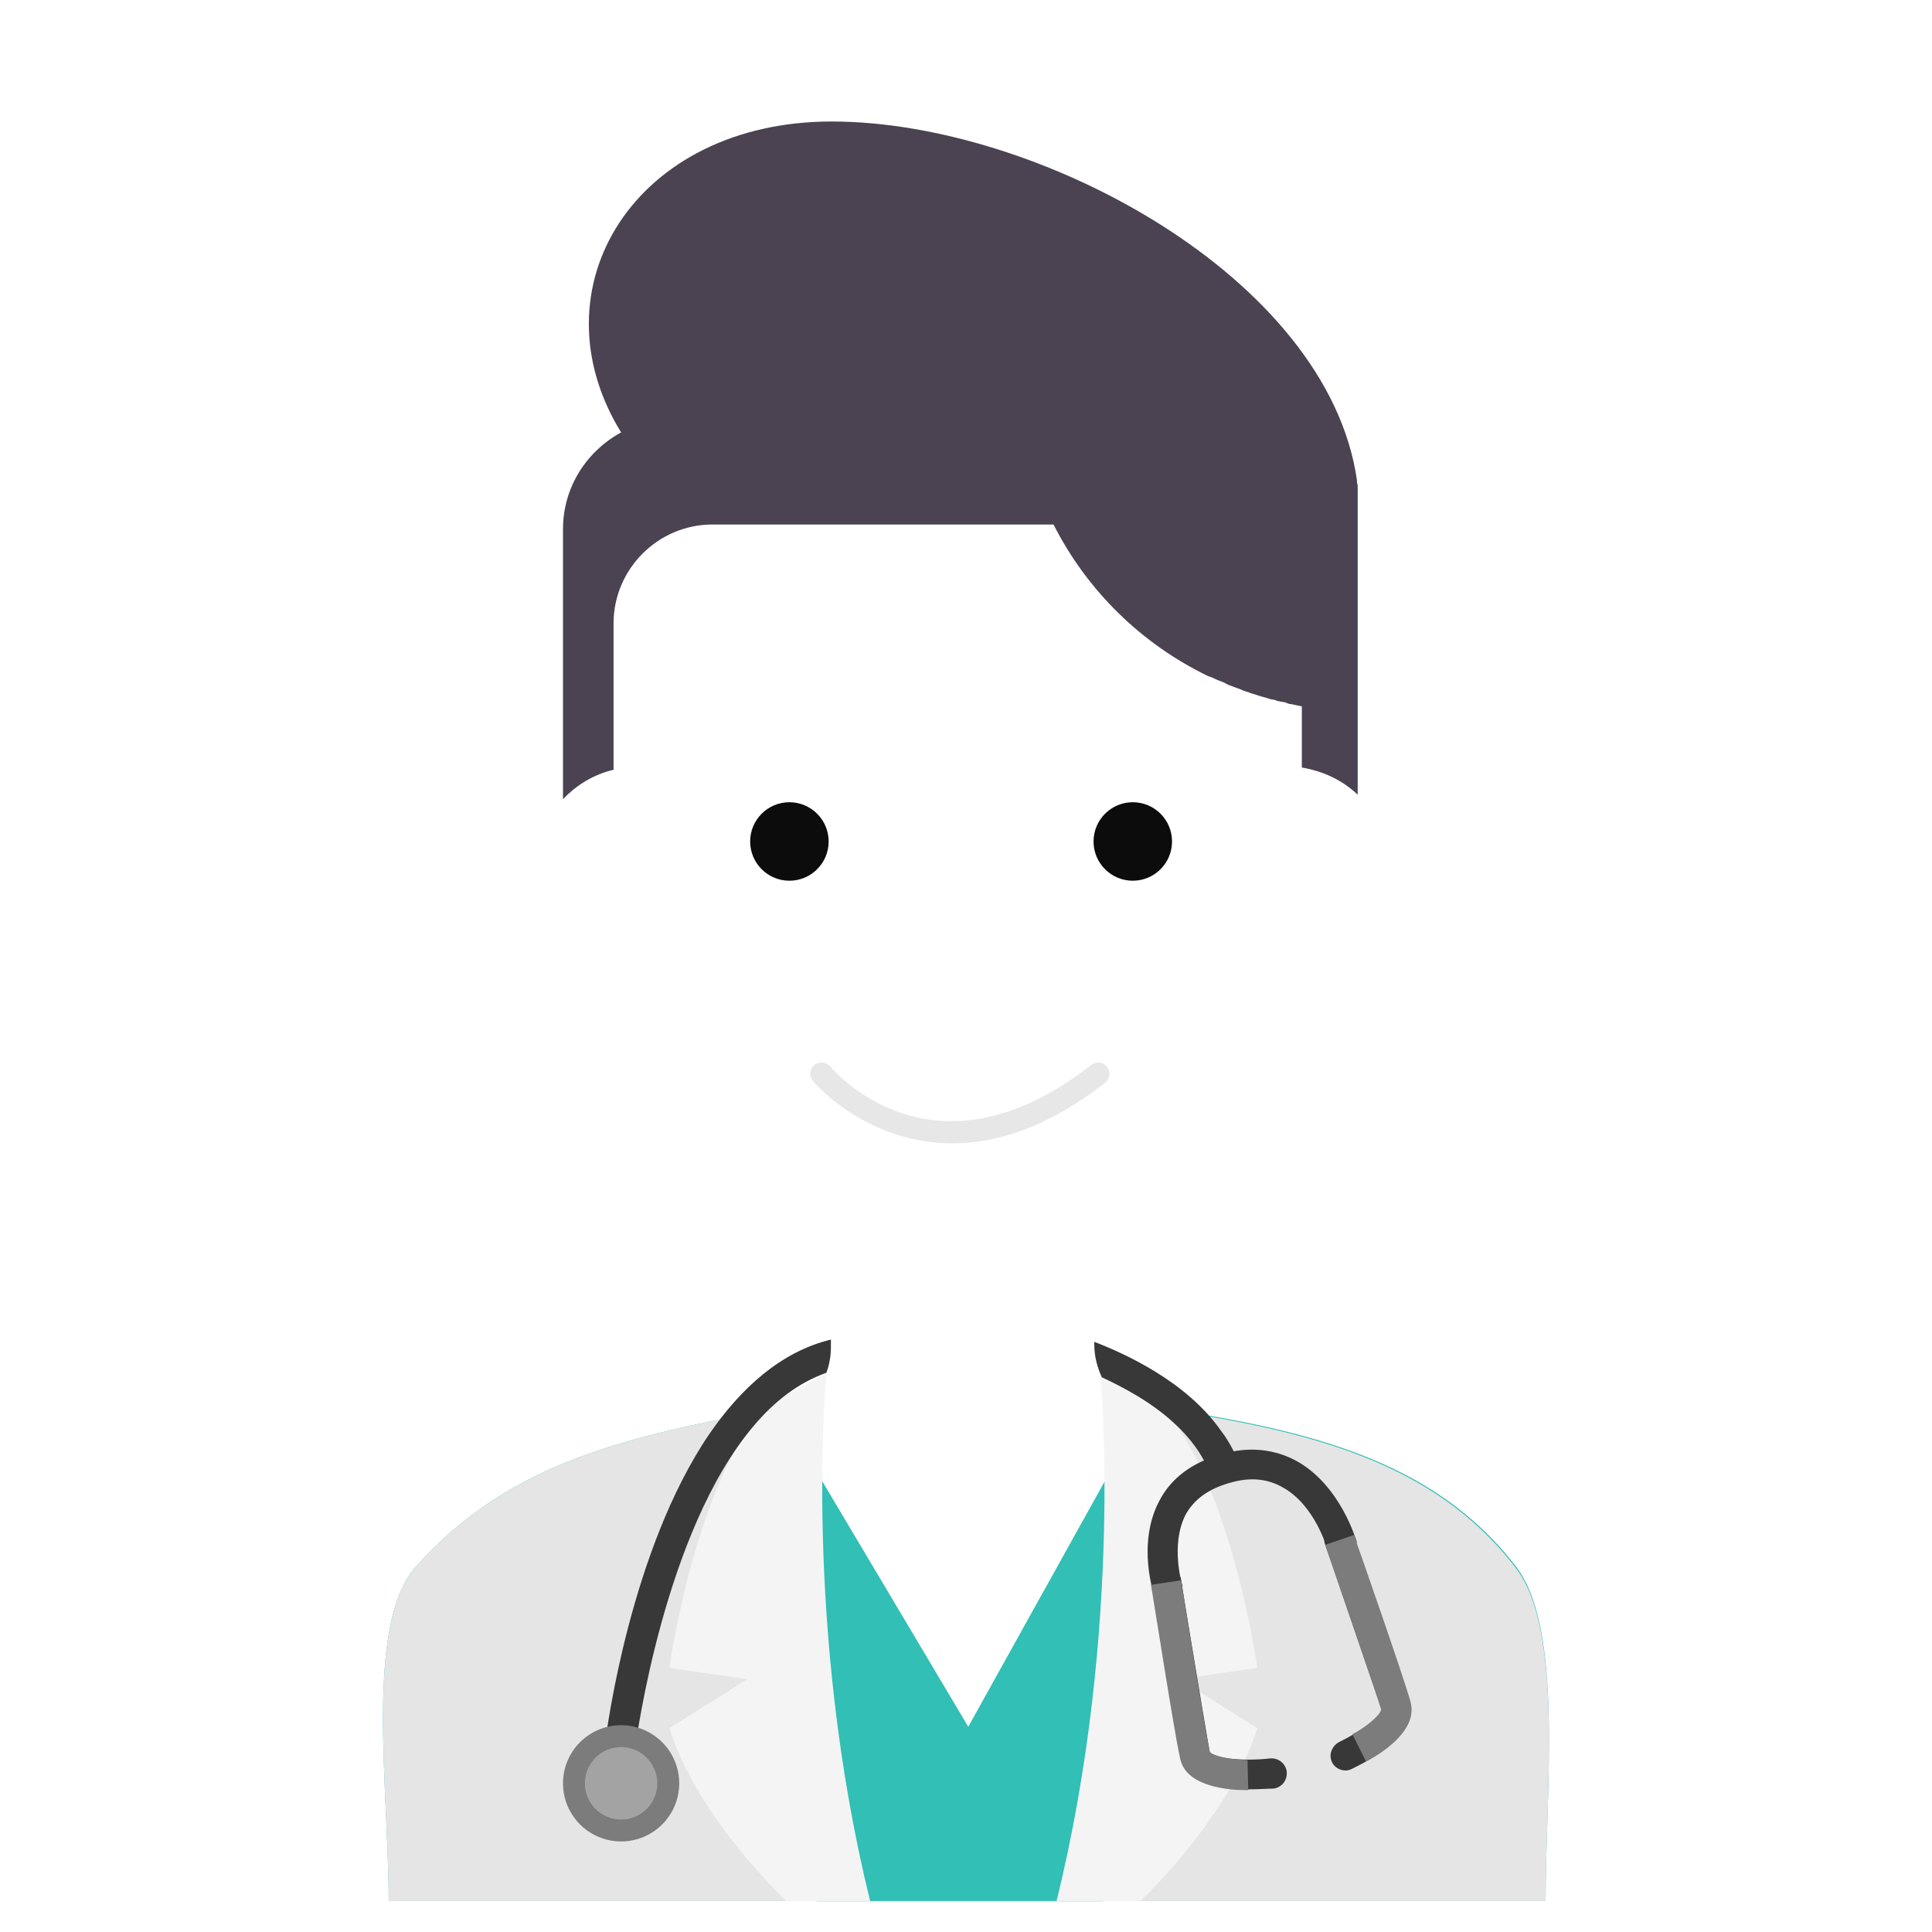 <?xml version="1.0" encoding="utf-8"?>
<!-- Generator: Adobe Illustrator 22.1.0, SVG Export Plug-In . SVG Version: 6.00 Build 0)  -->
<svg version="1.1" id="Layer_1" xmlns="http://www.w3.org/2000/svg" xmlns:xlink="http://www.w3.org/1999/xlink" x="0px" y="0px"
	 viewBox="0 0 256 256" style="enable-background:new 0 0 256 256;" xml:space="preserve">
<g style="opacity:0;">
	<path style="fill:#FFD473;" d="M203.8,250.5H52.3c0-14.3-5-35.3,1.9-42.6c11.7-12.5,26.2-16.5,46.8-19.9c0.5-0.1,0.9-0.2,1.3-0.3
		c4.3-1.3,7.3-5.2,7.3-9.8v-3.8c-16.6-6.8-28.3-23.2-28.3-42.2v-2.4c-6.2-1.5-10.7-7.1-10.7-13.8c0-3.8,1.5-7.3,4-9.9
		c1.8-1.9,4.1-3.2,6.7-3.9V82.7c0-7.2,5.9-13.1,13.1-13.1h45.4c4.4,8.8,11.7,15.9,20.5,20.1c0.4,0.2,0.8,0.4,1.2,0.5
		c0.3,0.1,0.5,0.2,0.8,0.3c0.3,0.2,0.7,0.3,1.1,0.5c0.4,0.2,0.8,0.3,1.3,0.5c0.5,0.2,0.9,0.3,1.4,0.5c0.4,0.1,0.8,0.3,1.3,0.4
		c0.3,0.1,0.6,0.2,1,0.3c0.3,0.1,0.6,0.2,0.9,0.2c0.1,0,0.2,0.1,0.3,0.1c0.3,0.1,0.6,0.2,1,0.2c0.3,0.1,0.5,0.1,0.7,0.2
		c0.5,0.1,0.9,0.2,1.4,0.3v8.1c2.8,0.5,5.3,1.7,7.4,3.6c2.8,2.6,4.6,6.3,4.6,10.4c0,7.1-5.2,12.9-11.9,14v1.2
		c0,19-11.4,35.8-28,42.9v3.6c0,4.3,2.7,8.1,6.6,9.6c0.7,0.3,1.4,0.4,2.1,0.5c19,2.8,35.8,6.5,46.7,20.2
		C206.3,215.7,203.8,236.5,203.8,250.5z"/>
</g>
<g>
	<g>
		<g>
			<path style="fill:#4B4351;" d="M179.9,65v40.3c-2-1.9-4.5-3.1-7.4-3.6v-8.1c-0.5-0.1-0.9-0.2-1.4-0.3c-0.3,0-0.5-0.1-0.7-0.2
				c-0.3-0.1-0.7-0.1-1-0.2c-0.1,0-0.2,0-0.3-0.1c-0.3-0.1-0.6-0.1-0.9-0.2c-0.3-0.1-0.6-0.2-1-0.3c-0.4-0.1-0.9-0.3-1.3-0.4
				c-0.5-0.2-1-0.3-1.4-0.5c-0.4-0.2-0.9-0.3-1.3-0.5c-0.4-0.1-0.7-0.3-1.1-0.5c-0.3-0.1-0.5-0.2-0.8-0.3c-0.4-0.2-0.8-0.4-1.2-0.5
				c-8.9-4.3-16.1-11.4-20.5-20.1H94.4c-7.2,0-13.1,5.9-13.1,13.1V102c-2.6,0.6-4.9,2-6.7,3.9V70.1c0-5.5,3.1-10.3,7.7-12.8
				c-11.8-19.2,1.9-41.2,27.9-41.2c27.3,0,65.7,20.6,69.6,47.5c0,0.2,0,0.4,0.1,0.7v0C179.9,64.5,179.9,64.7,179.9,65z"/>
		</g>
		<g>
			<circle style="fill:#0C0C0C;" cx="104.6" cy="111.5" r="5.2"/>
		</g>
		<g>
			<circle style="fill:#0C0C0C;" cx="150.1" cy="111.5" r="5.2"/>
		</g>
		<g style="opacity:0.1;">
			<path style="fill:#0C0C0C;" d="M126.2,151.5c-11.5,0-18.4-8.1-18.5-8.3c-0.5-0.6-0.4-1.6,0.2-2.1c0.6-0.5,1.6-0.4,2.1,0.2
				c0.6,0.7,13.8,16.1,34.6-0.2c0.7-0.5,1.6-0.4,2.1,0.3c0.5,0.6,0.4,1.6-0.3,2.1C138.7,149.5,131.9,151.5,126.2,151.5z"/>
		</g>
	</g>
	<g>
		<path style="fill:#32BFB5;" d="M204.8,251.9H51.5c0-14.9-3.2-36.7,3.6-44.3c11.6-13,26.2-17.1,46.8-20.7c0.5-0.1,0.9-0.2,1.3-0.3
			l25.1,42.2l23.8-42.8c0.7,0.3,1.4,0.5,2.1,0.6c19,2.9,35.8,6.8,46.7,21C207.2,215.8,204.8,237.3,204.8,251.9z"/>
		<path style="fill:#E5E5E5;" d="M204.8,251.9H51.5c0-14.9-3.2-36.7,3.6-44.3c11.6-13,26.2-17.1,46.8-20.7c0.5-0.1,0.9-0.2,1.3-0.3
			l5,65.4l20,0l18,0l5.8-65.9c0.7,0.3,1.4,0.5,2.1,0.6c19,2.9,35.8,6.8,46.7,21C207.2,215.8,204.8,237.3,204.8,251.9z"/>
		<path style="fill:#F4F4F4;" d="M145.8,182c0,0,3.2,33.4-5.8,69.9h11.1c0,0,11.7-10.9,15.5-22.9l-10.3-6.5l10.3-1.5
			c0,0-3.2-23.4-12.4-34.5L145.8,182z"/>
		<path style="fill:#F4F4F4;" d="M109.5,182c0,0-3.2,33.4,5.8,69.9h-11.1c0,0-11.7-10.9-15.5-22.9l10.3-6.5L88.7,221
			c0,0,3.2-23.4,12.4-34.5L109.5,182z"/>
		<g>
			<path style="fill:#383838;" d="M110.1,177.5v1c0,1.2-0.2,2.3-0.6,3.4c-3.7,1.3-6.9,3.8-9.6,7c-12,14.1-15.6,42-15.7,42.4l-4-0.5
				c0.2-1.5,3.3-25.4,13.8-40.8C98.2,183.9,103.5,179.1,110.1,177.5z"/>
		</g>
		<g>
			<path style="fill:#383838;" d="M164.2,194l-3.8,1.4c-1-2.6-2.7-4.9-4.8-6.8c-3-2.8-6.8-4.8-9.6-6.1c-0.6-1.3-1-2.8-1-4.3v-0.4
				c3.9,1.5,12.2,5.2,16.8,11.8C162.8,190.9,163.6,192.4,164.2,194z"/>
		</g>
		<g>
			<path style="fill:#383838;" d="M153,211.6c-0.1-0.3-2.4-7,0.6-12.7c1.6-3.1,4.4-5.1,8.2-6.2c3.7-1.1,7.2-0.7,10.2,1
				c5.7,3.3,7.7,10.4,7.8,10.7l-3.9,1c0-0.1-1.6-5.9-5.9-8.3c-2.1-1.2-4.4-1.4-7.1-0.6c-2.8,0.8-4.7,2.2-5.8,4.2
				c-2.1,4.1-0.4,9.5-0.4,9.5L153,211.6z"/>
		</g>
		<g>
			<g>
				<path style="fill:#383838;" d="M165.3,237.1c-3.6,0-8.3-0.7-8.9-4.2c-0.5-2.7-3.7-22.1-3.8-22.9c-0.2-1.1,0.6-2.1,1.6-2.3
					c1.1-0.2,2.1,0.6,2.3,1.6c0,0.2,3.3,20.1,3.8,22.9c0.5,0.8,4.5,1.2,8,0.8c1.1-0.1,2.1,0.7,2.2,1.8s-0.7,2.1-1.8,2.2
					C168,237,166.7,237.1,165.3,237.1z"/>
			</g>
			<g>
				<path style="fill:#383838;" d="M178.3,234.6c-0.7,0-1.5-0.4-1.8-1.1c-0.5-1,0-2.2,1-2.7c2.7-1.3,5.4-3.3,5.6-4.2
					c-1-2.9-7.4-21.7-7.5-21.9c-0.4-1,0.2-2.2,1.2-2.5c1-0.4,2.2,0.2,2.5,1.2c0.3,0.8,6.6,19.3,7.5,22c1.4,4.2-5,7.7-7.7,9
					C178.9,234.5,178.6,234.6,178.3,234.6z"/>
			</g>
		</g>
		<g>
			<path style="fill:#7C7C7C;" d="M165,237.2c-1.8,0-7.7-0.3-8.6-4.1c-0.7-2.8-3.7-22.2-3.9-23.1l4-0.6c0.9,5.6,3.3,20.6,3.8,22.7
				c0.3,0.5,2.6,1.1,5,1.1l0.1,4C165.2,237.2,165.1,237.2,165,237.2z"/>
		</g>
		<g>
			<path style="fill:#7C7C7C;" d="M181,233.4l-1.8-3.6c2.1-1.1,3.8-2.7,3.8-3.3c-0.6-2.1-5.6-16.5-7.4-21.8l3.8-1.3
				c0.3,0.8,6.8,19.4,7.5,22.1C188,229.6,182.2,232.8,181,233.4z"/>
		</g>
		<circle style="fill:#7C7C7C;" cx="82.3" cy="236.3" r="7.7"/>
		<circle style="fill:#A3A3A3;" cx="82.3" cy="236.3" r="4.8"/>
	</g>
</g>
</svg>
